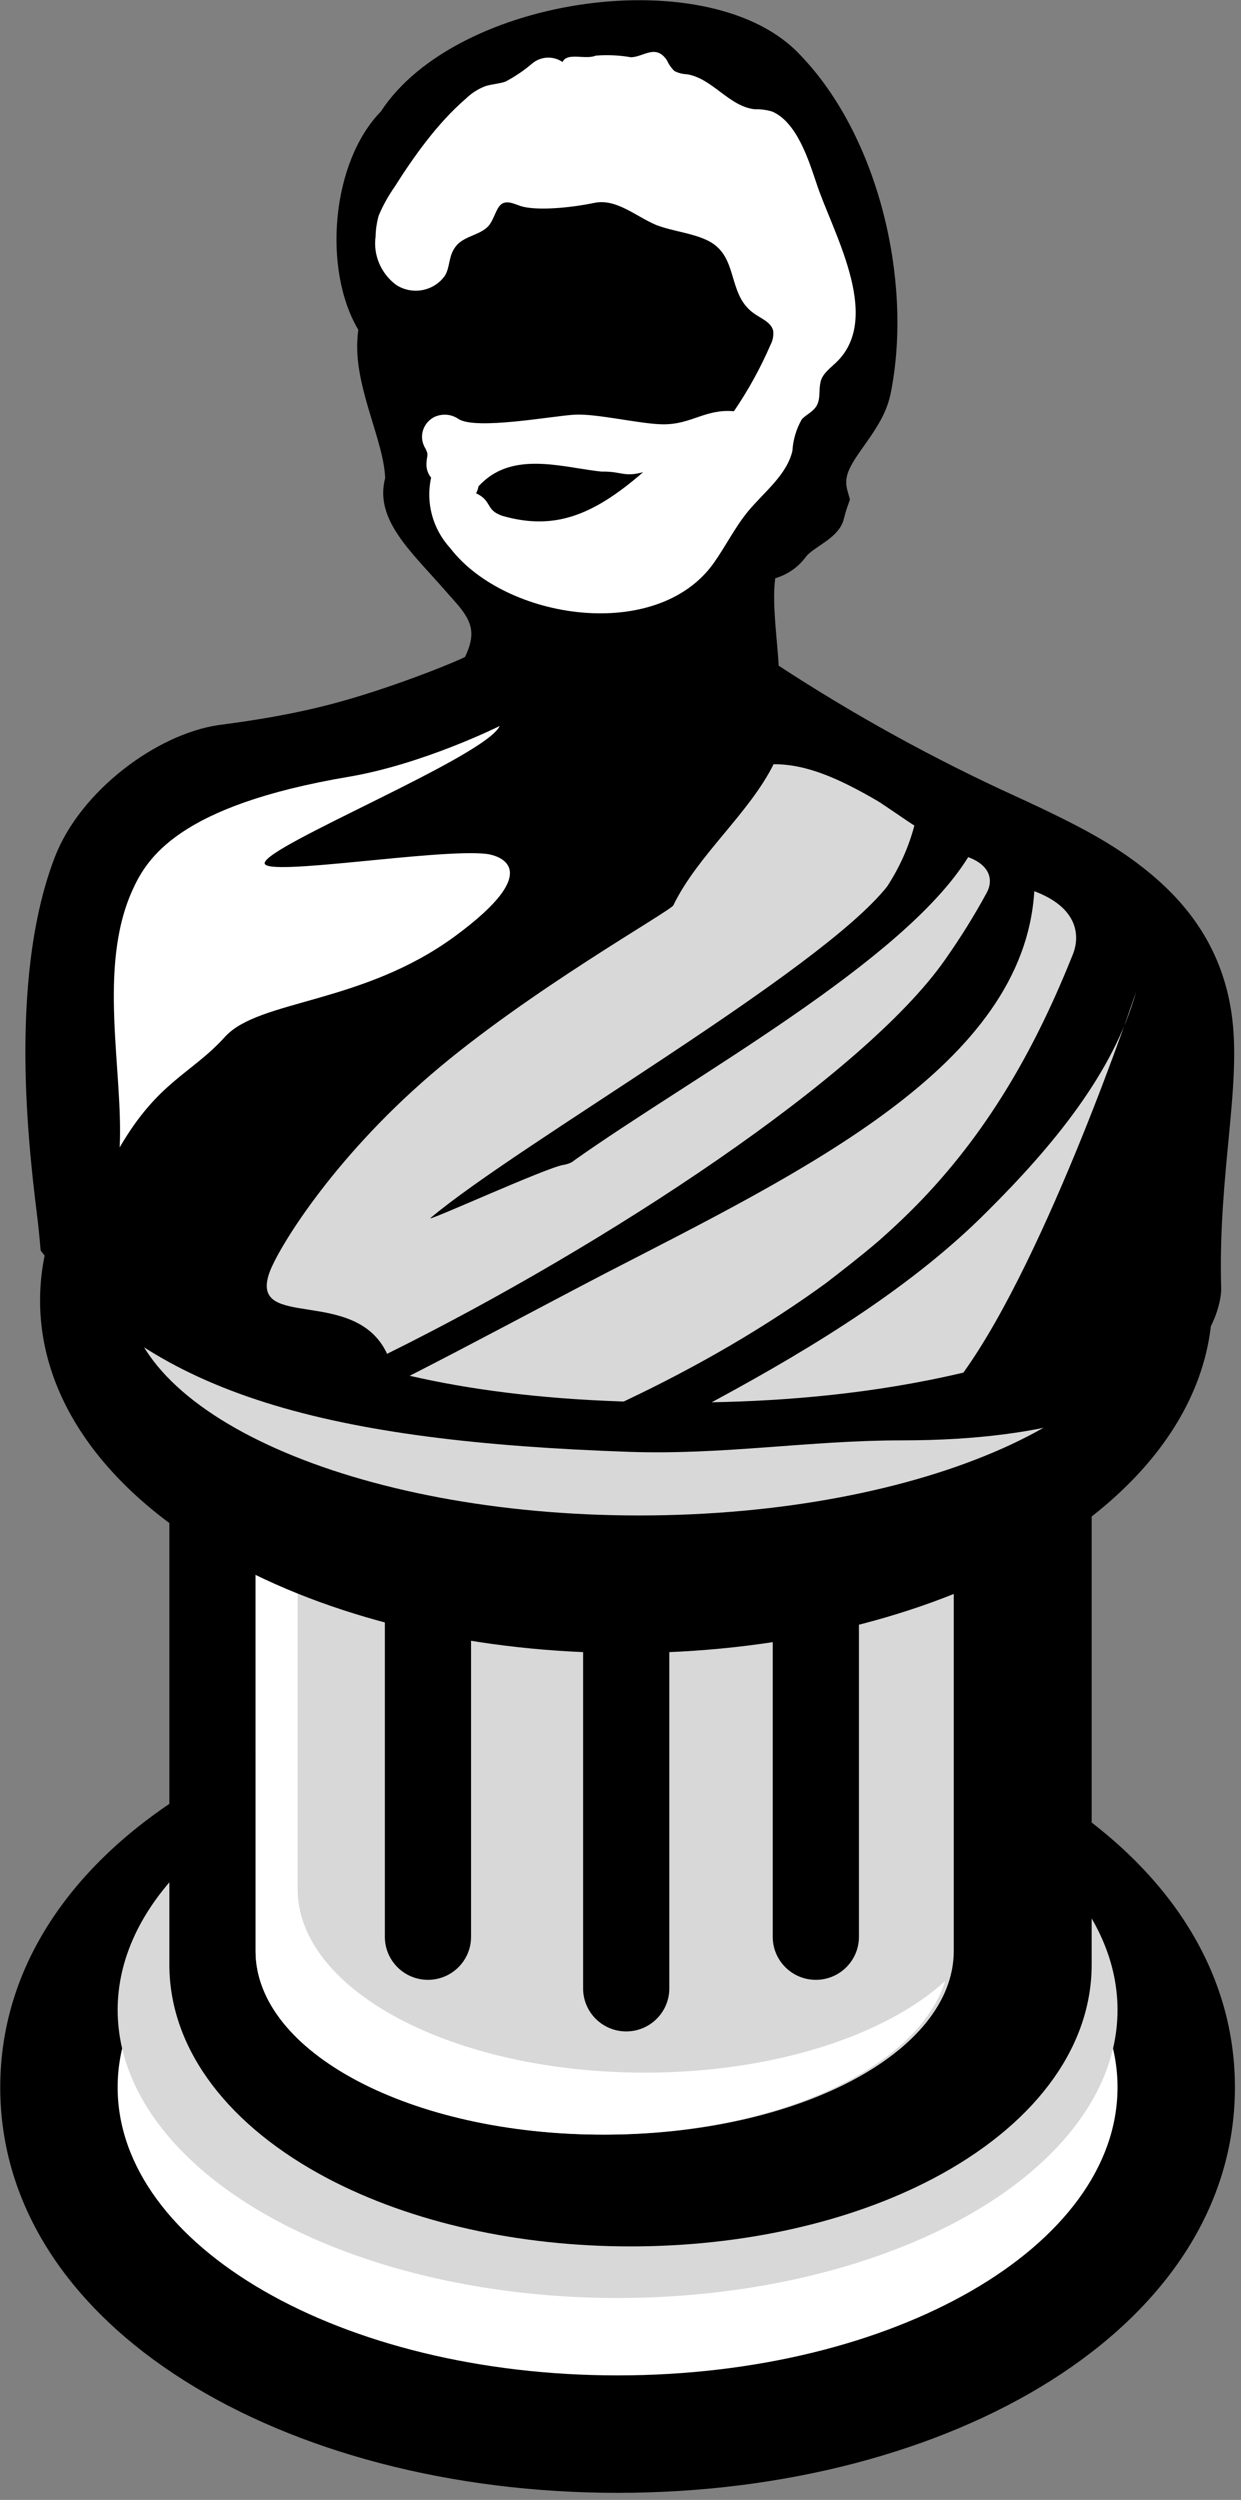 <?xml version="1.0" encoding="UTF-8"?>
<svg width="148px" height="298px" viewBox="0 0 148 298" version="1.1" xmlns="http://www.w3.org/2000/svg" xmlns:xlink="http://www.w3.org/1999/xlink">
    <rect x="0" y="0" width="148" height="298" fill="#808080" stroke="none"/>
    <!-- Generator: Sketch 53.2 (72643) - https://sketchapp.com -->
    <title>Group 3 Copy 2</title>
    <desc>Created with Sketch.</desc>
    <g id="Blog-Illustrations" stroke="none" stroke-width="1" fill="none" fill-rule="evenodd">
        <g id="Artboard" transform="translate(-668, -84)">
            <g id="Group-3-Copy-2" transform="translate(667, 84)">
                <g id="Group-20-Copy-8">
                    <g id="Group-20-Copy-4">
                        <g id="Group-21">
                            <g id="Group-4" transform="translate(0.343, 0.009)">
                                <g id="Group-5" transform="translate(0.685, 0.016)">
                                    <path d="M73.625,297.135 C33.987,297.135 0.002,277.561 0.002,248.794 C0.002,220.028 33.987,200.454 73.625,200.454 C113.262,200.454 147.247,220.028 147.247,248.794 C147.247,277.561 113.262,297.135 73.625,297.135 Z" id="Oval-Copy-25" fill="#000000" fill-rule="nonzero"></path>
                                    <path d="M73.625,283.135 C106.553,283.135 133.247,267.76 133.247,248.794 C133.247,229.829 106.553,214.454 73.625,214.454 C40.696,214.454 14.002,229.829 14.002,248.794 C14.002,267.76 40.696,283.135 73.625,283.135 Z" id="Path" fill="#FFFFFF" fill-rule="nonzero"></path>
                                    <ellipse id="Oval-Copy-26" fill="#D8D8D8" cx="73.625" cy="239.569" rx="59.622" ry="34.341"></ellipse>
                                    <path d="M130.163,234.156 C130.163,244.483 122.858,253.566 111.265,259.663 C101.281,264.914 88.494,267.758 75.167,267.758 C61.839,267.758 49.052,264.914 39.068,259.663 C27.475,253.566 20.17,244.483 20.17,234.156 C20.17,234.057 20.171,233.958 20.172,233.859 L20.17,159.806 C20.17,150.924 29.879,143.723 41.855,143.723 L108.478,143.723 C120.454,143.723 130.163,150.923 130.163,159.806 L130.163,233.959 C130.163,233.987 130.163,234.015 130.163,234.043 C130.163,234.081 130.163,234.118 130.163,234.156 Z" id="Path" fill="#000000" fill-rule="nonzero"></path>
                                    <path d="M113.713,232.292 L113.716,232.292 L113.716,139.622 L30.45,139.622 L30.452,232.292 C30.451,232.374 30.45,232.456 30.45,232.538 C30.45,244.63 49.089,254.432 72.083,254.432 C95.076,254.432 113.716,244.63 113.716,232.538 C113.716,232.456 113.715,232.374 113.713,232.292 Z" id="Path-Copy-2" fill="#D8D8D8" fill-rule="nonzero"></path>
                                    <path d="M112.688,236.13 C109.448,246.513 92.395,254.432 71.846,254.432 C48.983,254.432 30.45,244.63 30.45,232.538 C30.45,232.456 30.451,232.374 30.452,232.292 L30.45,139.622 L35.468,139.622 L35.47,224.905 C35.468,224.987 35.468,225.069 35.468,225.151 C35.468,237.243 54.001,247.046 76.864,247.046 C92.162,247.046 105.522,242.657 112.688,236.13 L112.688,236.13 Z" id="Path" fill="#FFFFFF" fill-rule="nonzero"></path>
                                    <path d="M74.653,197.027 C57.23,197.027 40.617,193.249 27.833,186.376 C13.546,178.695 4.751,167.515 4.751,154.999 C4.751,142.482 13.546,131.302 27.833,123.621 C40.617,116.748 57.23,112.97 74.653,112.97 C92.075,112.97 108.688,116.748 121.472,123.621 C135.759,131.302 144.555,142.482 144.555,154.999 C144.555,167.515 135.759,178.695 121.472,186.376 C108.688,193.249 92.075,197.027 74.653,197.027 Z" id="Path" fill="#000000" fill-rule="nonzero"></path>
                                    <path d="M76.195,180.626 C109.975,180.626 137.359,168.464 137.359,153.461 C137.359,138.458 109.975,126.296 76.195,126.296 C42.414,126.296 15.03,138.458 15.03,153.461 C15.03,168.464 42.414,180.626 76.195,180.626 Z" id="Path" fill="#D8D8D8" fill-rule="nonzero"></path>
                                    <path d="M58.146,143.253 C79,126.746 130.842,174.567 118.79,147.134 C106.738,119.7 73.298,126.381 50.97,124.952 C28.641,123.523 11.2,130.395 12.015,140.301 C12.829,150.207 37.292,159.76 58.146,143.253 Z" id="Oval-Copy-27" fill="#000000" transform="translate(66.286, 140.291) rotate(-15) translate(-66.286, -140.291) "></path>
                                    <path d="M97.268,187.801 C100.107,187.801 102.408,190.096 102.408,192.927 L102.408,230.855 C102.408,233.686 100.107,235.981 97.268,235.981 C94.429,235.981 92.128,233.686 92.128,230.855 L92.128,192.927 C92.128,190.096 94.429,187.801 97.268,187.801 Z" id="Rectangle" fill="#000000"></path>
                                    <path d="M74.653,187.801 C77.491,187.801 79.792,190.096 79.792,192.927 L79.792,237.006 C79.792,239.837 77.491,242.131 74.653,242.131 C71.814,242.131 69.513,239.837 69.513,237.006 L69.513,192.927 C69.513,190.096 71.814,187.801 74.653,187.801 Z" id="Rectangle-Copy-8" fill="#000000"></path>
                                    <path d="M51.009,187.801 C53.848,187.801 56.149,190.096 56.149,192.927 L56.149,230.855 C56.149,233.686 53.848,235.981 51.009,235.981 C48.171,235.981 45.869,233.686 45.869,230.855 L45.869,192.927 C45.869,190.096 48.171,187.801 51.009,187.801 Z" id="Rectangle-Copy-9" fill="#000000"></path>
                                    <path d="M57.983,139.052 C74.281,130.109 113.366,157.588 104.542,142.072 C95.718,126.556 68.123,124.436 50.981,123.324 C33.838,122.212 22.1,131.202 22.567,136.755 C23.034,142.309 41.686,147.995 57.983,139.052 Z" id="Oval-Copy-29" fill="#F9F9F9" transform="translate(64.188, 135.075) rotate(-15) translate(-64.188, -135.075) "></path>
                                    <path d="M121.142,94.915 C128.896,98.471 133.061,100.741 137.04,104.01 C142.438,108.445 145.776,113.812 146.814,120.582 C148.135,129.207 145.198,139.771 145.609,153.626 C145.647,154.913 144.391,171.682 107.463,171.675 C96.524,171.672 86.234,173.434 74.951,173.041 C39.579,171.809 18.062,166.379 5.394,149.785 L4.817,149.03 L4.735,148.087 C4.658,147.202 4.567,146.318 4.463,145.436 C4.44,145.239 4.207,143.333 4.123,142.617 C3.959,141.222 3.817,139.913 3.686,138.551 C2.969,131.135 2.763,124.113 3.313,117.44 C3.787,111.693 4.812,106.568 6.496,102.182 C9.546,94.239 18.653,87.5 26.006,86.412 C27.48,86.194 33.847,85.477 40.453,83.648 C47.689,81.645 55.156,78.516 55.443,78.27 C56.654,75.673 56.434,74.221 54.44,71.925 C54.249,71.708 53.289,70.628 53.012,70.311 C48.949,65.662 44.607,61.91 45.908,56.951 C45.826,55.266 45.436,53.678 44.412,50.353 C42.847,45.274 42.287,42.52 42.7,39.283 C38.426,32.081 39.487,19.307 45.399,13.259 C54.425,-0.586 84.931,-4.866 95.462,6.591 C104.714,16.225 108.744,33.27 106.291,46.359 C105.882,48.716 105.028,50.284 103.065,53.048 C102.854,53.344 102.756,53.483 102.653,53.628 C100.989,55.99 100.63,57.017 101.056,58.529 L101.335,59.521 L100.993,60.492 C100.873,60.834 100.781,61.157 100.576,61.931 C99.987,64.156 96.976,65.151 96.066,66.37 C95.148,67.601 93.922,68.456 92.424,68.905 C92.196,70.681 92.279,72.682 92.593,76.21 C92.626,76.572 92.64,76.73 92.657,76.931 C92.739,77.866 92.799,78.635 92.841,79.334 C101.867,85.232 111.325,90.44 121.142,94.915 Z" id="Path" fill="#000000" fill-rule="nonzero"></path>
                                    <path d="M45.649,24.67 C46.192,23.504 46.859,22.395 47.637,21.361 C50.044,17.831 53.037,13.907 56.52,11.118 C57.2,10.498 58.006,10.021 58.887,9.717 C59.68,9.491 60.52,9.501 61.313,9.256 C62.478,8.69 63.575,8 64.582,7.2 C65.63,6.382 67.122,6.364 68.189,7.158 C68.811,5.974 70.9,7.021 72.179,6.536 C73.579,6.472 74.982,6.586 76.351,6.874 C77.843,6.924 79.377,5.333 80.646,7.397 C80.837,7.874 81.119,8.312 81.477,8.689 C81.933,8.949 82.446,9.102 82.974,9.136 C86.015,9.743 87.852,13.162 90.918,13.59 C91.614,13.593 92.304,13.707 92.961,13.929 C95.881,15.29 97.131,19.935 97.931,22.598 C99.589,28.375 105.211,38.618 99.79,43.87 C98.977,44.655 97.87,45.304 97.607,46.36 C97.345,47.417 97.542,48.163 97.138,48.998 C96.734,49.833 95.751,50.161 95.207,50.739 C94.515,51.873 94.092,53.141 93.969,54.452 C93.173,57.332 90.415,59.225 88.409,61.486 C86.791,63.328 85.628,65.509 84.138,67.463 C77.037,76.774 59.043,73.374 52.787,64.608 C50.772,62.246 50.035,59.101 50.798,56.129 C50.456,55.681 50.279,55.135 50.294,54.578 C50.307,54.227 50.358,53.878 50.444,53.536 L50.456,53.212 C50.395,52.984 50.309,52.763 50.2,52.553 C49.503,51.271 49.992,49.686 51.301,48.98 C52.255,48.506 53.405,48.601 54.262,49.223 C56.245,50.698 65.61,49.263 68.189,49.223 C70.827,49.173 76.011,50.626 78.646,50.739 C82.09,50.886 83.743,49.052 87.165,49.477 C88.956,47.038 90.507,44.443 91.799,41.725 C92.094,41.212 92.226,40.626 92.178,40.041 C91.955,38.987 90.739,38.531 89.885,37.852 C86.744,35.382 88.477,30.892 84.606,28.957 C82.772,28.029 80.558,27.774 78.646,26.952 C76.24,25.825 74.023,23.62 71.391,24.074 C69.135,24.468 65.181,24.819 62.96,24.257 C62.146,24.049 61.364,23.463 60.571,23.707 C59.777,23.952 59.484,25.35 58.856,26.177 C57.933,27.41 55.935,27.397 54.848,28.516 C53.761,29.635 53.993,30.979 53.318,32.075 C52.669,32.968 51.674,33.569 50.559,33.743 C49.445,33.916 48.306,33.647 47.4,32.996 C45.648,31.567 44.806,29.35 45.184,27.164 C45.231,26.317 45.387,25.479 45.649,24.67 Z M71.14,56.117 C66.983,55.553 61.615,53.554 57.595,56.353 C57.175,56.652 56.78,56.986 56.413,57.351 C56.352,57.642 56.245,57.92 56.095,58.176 C58.037,59.192 57.084,60.187 59.128,60.975 C65.085,62.903 69.765,61.486 76.095,56.353 C73.784,56.912 73.51,56.145 71.14,56.117 Z" id="Shape" fill="#FFFFFF" fill-rule="nonzero" transform="translate(73.595, 39.674) rotate(-2) translate(-73.595, -39.674) "></path>
                                    <path d="M59.567,86.516 C57.88,90.177 31.557,100.823 31.533,102.873 C31.514,104.54 52.137,101.111 57.948,101.759 C59.284,101.908 65.31,103.435 54.244,111.569 C43.178,119.703 30.837,119.119 26.81,123.565 C22.783,128.011 18.859,128.842 14.243,136.749 C14.693,127.639 11.577,115.379 15.755,106.114 C17.478,102.294 21.219,96.008 41.537,92.575 C50.46,91.067 59.567,86.516 59.567,86.516 Z" id="Path-Copy-6" fill="#FFFFFF" fill-rule="nonzero"></path>
                                    <path d="M114.865,163.596 C104.055,166.158 93.492,166.976 84.844,167.135 C84.907,167.102 84.969,167.068 85.031,167.035 C97.664,160.22 109.105,153.038 117.729,144.363 C125.524,136.609 132.784,127.847 135.465,118.173 C135.473,118.214 124.947,149.588 114.865,163.596 Z M73.9,167.029 C64.183,166.69 55.907,165.604 48.835,163.976 C56.711,159.956 64.375,155.824 72.16,151.767 C95.976,139.483 122.069,126.986 123.32,106.211 C128.553,108.175 128.806,111.535 127.913,113.76 C123.746,124.178 118.327,134.222 109.82,143.081 C108.185,144.775 106.446,146.425 104.603,148.033 C102.64,149.705 100.547,151.332 98.461,152.94 C91.362,158.099 83.31,162.809 74.356,167.044 C74.202,167.039 74.051,167.034 73.9,167.029 Z M32.072,151.766 C33.02,148.996 39.451,138.321 51.325,128.105 C62.959,118.096 80.048,108.52 80.274,107.891 C83.193,101.89 89.299,96.962 92.23,91.073 C96.039,91.06 99.776,92.632 104.601,95.437 C105.238,95.807 108.443,98.048 109.019,98.386 C108.346,100.937 107.262,103.363 105.774,105.645 C97.745,115.805 62.043,136.169 51.324,145.155 C50.53,145.822 65.303,139.066 67.204,138.83 C67.758,138.728 68.191,138.542 68.472,138.285 C82.494,128.35 107.697,114.681 115.436,102.149 C118.354,103.237 118.328,105.181 117.639,106.41 C116.162,109.125 114.505,111.786 112.668,114.392 C103.016,128.209 72.16,148.477 46.136,161.358 C42.366,153.232 29.729,158.661 32.072,151.766 Z" id="Shape" fill="#D8D8D8"></path>
                                </g>
                            </g>
                        </g>
                    </g>
                </g>
            </g>
        </g>
    </g>
</svg>